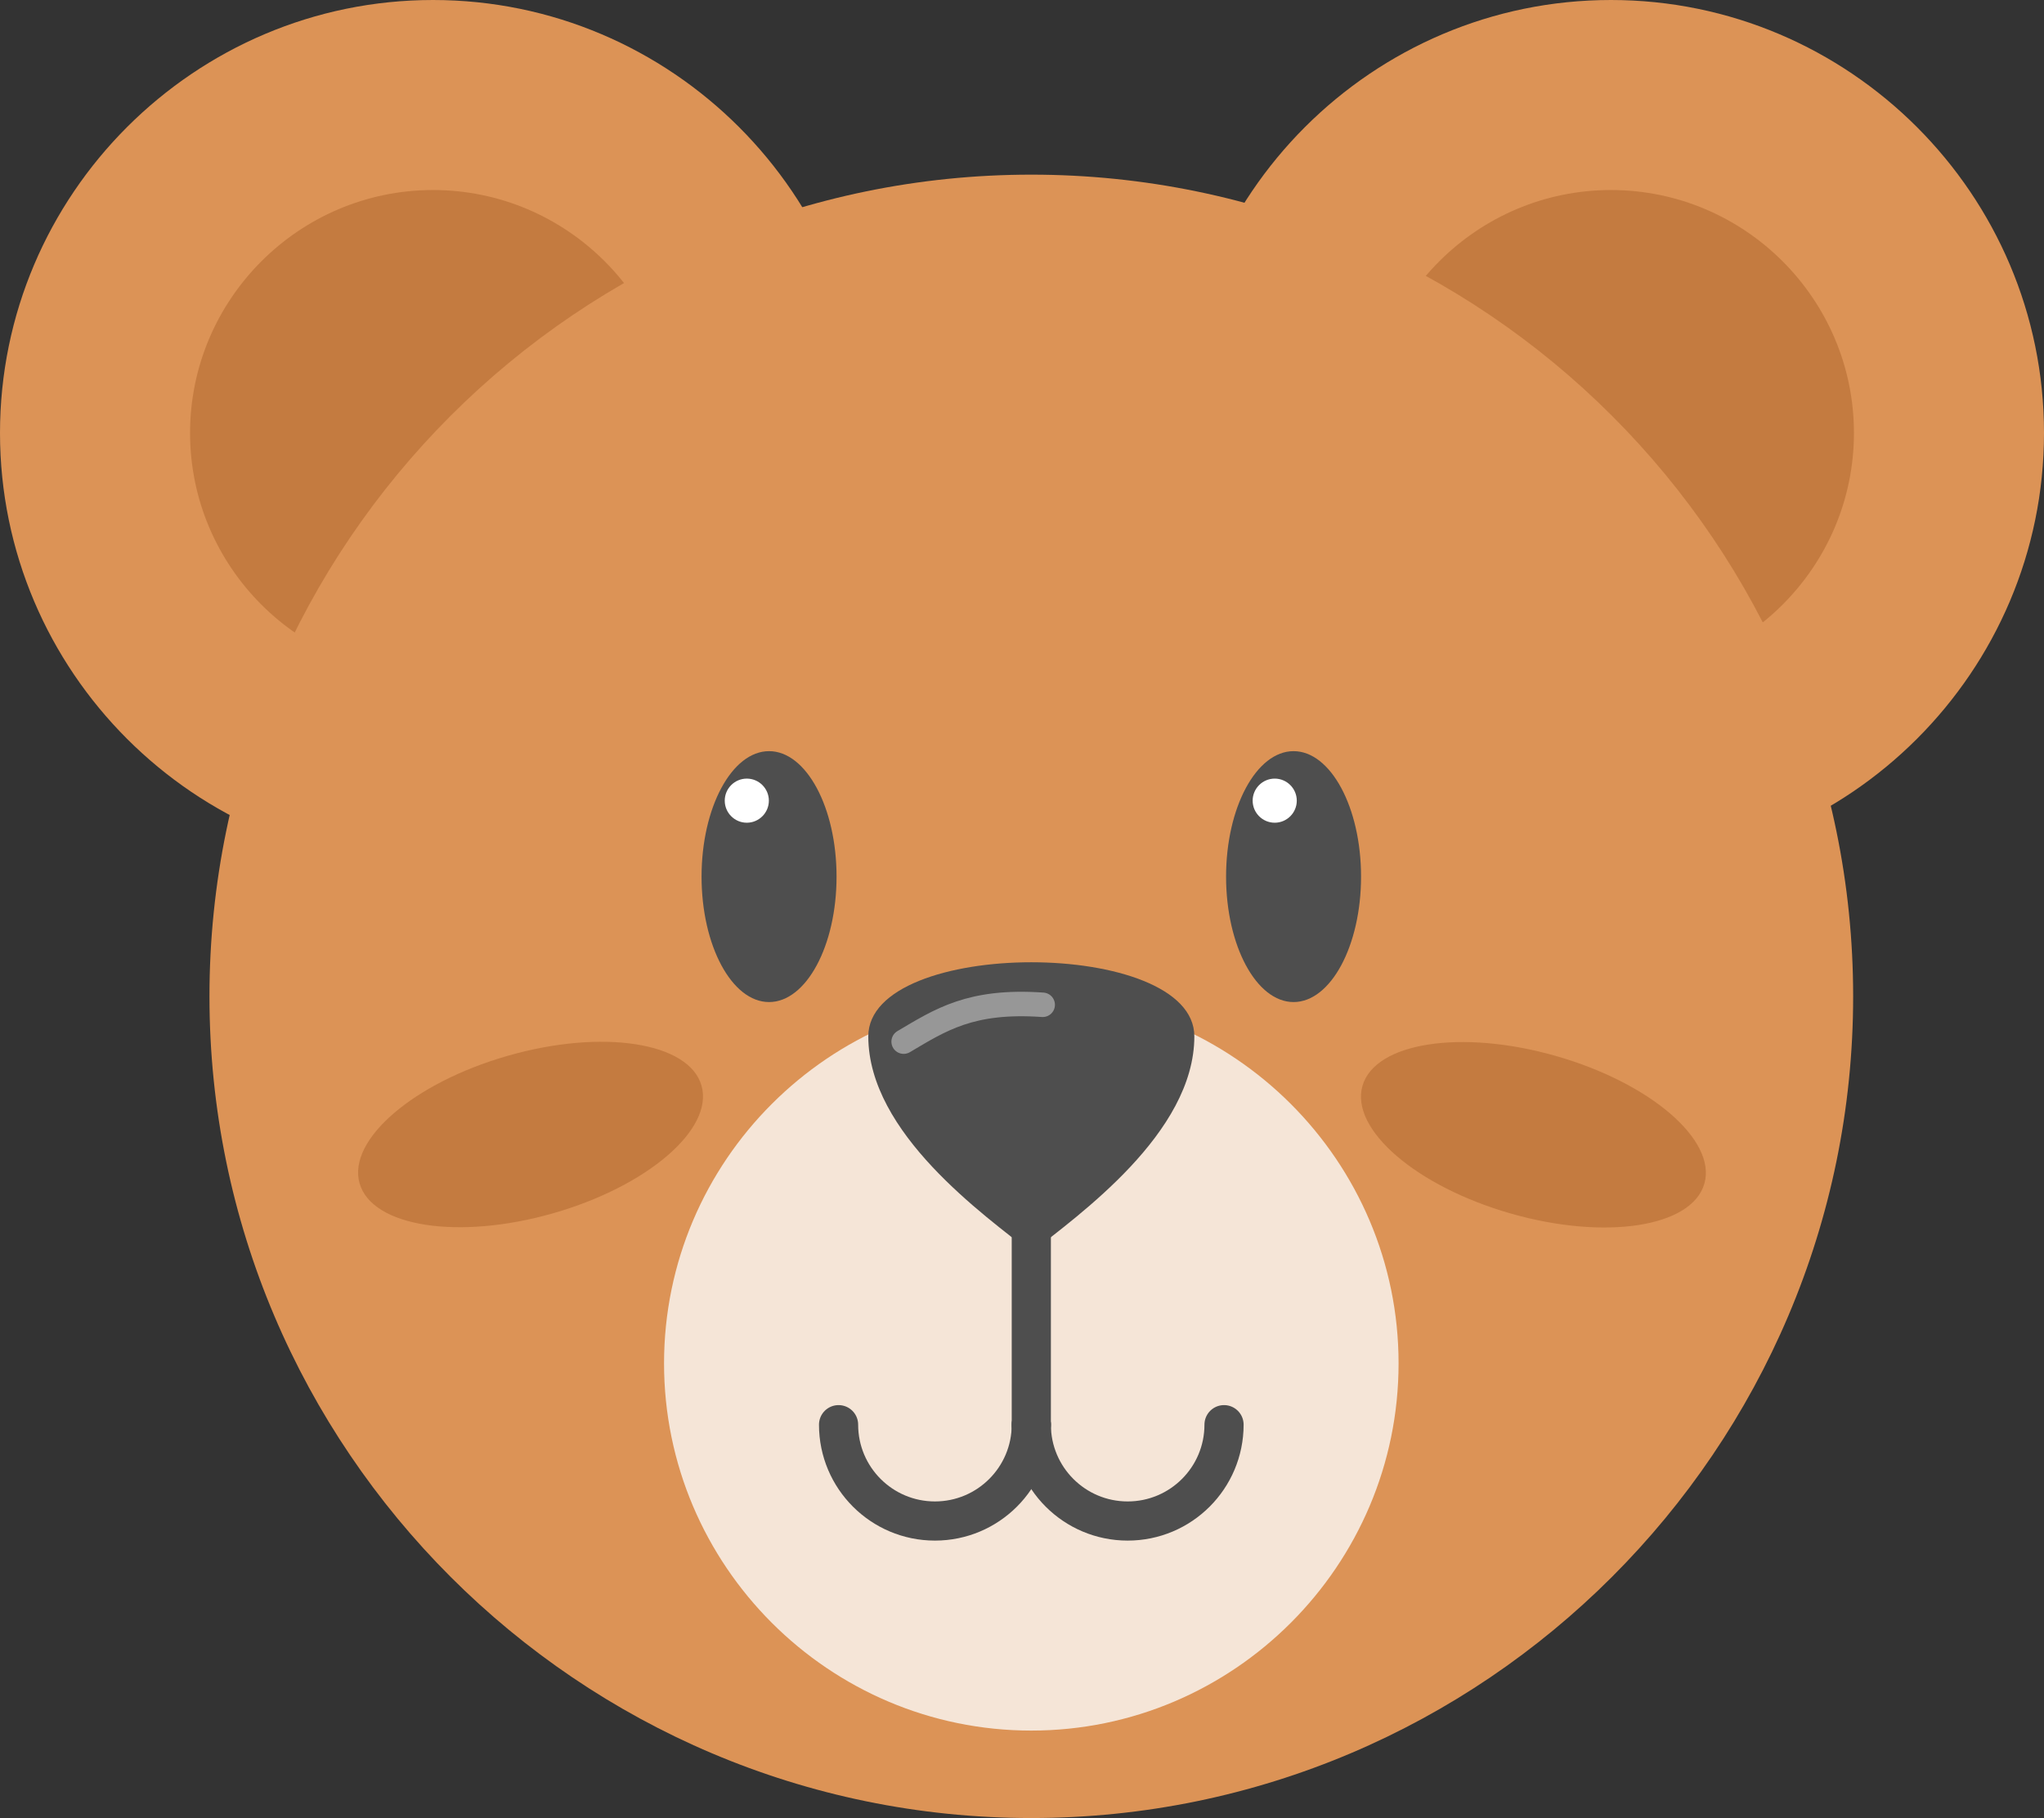 <?xml version="1.0" encoding="utf-8"?>
<!-- Generator: Adobe Illustrator 16.0.0, SVG Export Plug-In . SVG Version: 6.00 Build 0)  -->
<!DOCTYPE svg PUBLIC "-//W3C//DTD SVG 1.1//EN" "http://www.w3.org/Graphics/SVG/1.1/DTD/svg11.dtd">
<svg version="1.1" id="OBJECTS" xmlns="http://www.w3.org/2000/svg" xmlns:xlink="http://www.w3.org/1999/xlink" x="0px" y="0px"
	 width="200.397px" height="178.276px" viewBox="0 0 200.397 178.276" enable-background="new 0 0 200.397 178.276"
	 xml:space="preserve">
<rect x="0" y="0" width="200.397" height="178.276" fill="#333333" stroke="none"/>
<g>
	<path fill-rule="evenodd" clip-rule="evenodd" fill="#DC9356" d="M42.456,84.913c23.384,0,42.457-19.072,42.457-42.456
		C84.913,19.072,65.84,0,42.456,0C19.072,0,0,19.072,0,42.457C0,65.841,19.072,84.913,42.456,84.913z"/>
	<path fill-rule="evenodd" clip-rule="evenodd" fill="#C47B40" d="M42.456,66.279c13.121,0,23.823-10.701,23.823-23.822
		S55.577,18.634,42.456,18.634c-13.121,0-23.822,10.702-23.822,23.823S29.335,66.279,42.456,66.279z"/>
	<path fill-rule="evenodd" clip-rule="evenodd" fill="#DC9356" d="M157.94,84.913c23.385,0,42.457-19.072,42.457-42.456
		C200.397,19.072,181.325,0,157.94,0c-23.384,0-42.456,19.072-42.456,42.457C115.484,65.841,134.557,84.913,157.94,84.913z"/>
	<path fill-rule="evenodd" clip-rule="evenodd" fill="#C47B40" d="M157.94,66.279c13.121,0,23.823-10.701,23.823-23.822
		s-10.702-23.823-23.823-23.823s-23.822,10.702-23.822,23.823S144.819,66.279,157.94,66.279z"/>
	<path fill-rule="evenodd" clip-rule="evenodd" fill="#DC9356" d="M101.111,178.276c44.38,0,80.575-36.195,80.575-80.575
		c0-44.379-36.195-80.575-80.575-80.575c-44.379,0-80.575,36.196-80.575,80.575C20.536,142.081,56.732,178.276,101.111,178.276z"/>
	<path fill-rule="evenodd" clip-rule="evenodd" fill="#F5E5D7" d="M101.111,169.701c19.832,0,36.008-16.175,36.008-36.008
		c0-19.832-16.176-36.007-36.008-36.007s-36.007,16.175-36.007,36.007C65.104,153.526,81.279,169.701,101.111,169.701z"/>
	<path fill-rule="evenodd" clip-rule="evenodd" fill="#4E4E4E" d="M117.095,101.626c0,9.497-11.414,17.564-15.983,21.195
		c-4.569-3.631-15.983-11.698-15.983-21.195C85.128,91.934,117.095,91.941,117.095,101.626z"/>
	
		<line fill-rule="evenodd" clip-rule="evenodd" fill="none" stroke="#4E4E4E" stroke-width="3.84" stroke-linecap="round" stroke-linejoin="round" stroke-miterlimit="22.926" x1="101.111" y1="119.829" x2="101.111" y2="139.704"/>
	
		<path fill-rule="evenodd" clip-rule="evenodd" fill="none" stroke="#4E4E4E" stroke-width="3.84" stroke-linecap="round" stroke-linejoin="round" stroke-miterlimit="22.926" d="
		M101.111,139.704c0,5.218-4.23,9.447-9.448,9.447s-9.448-4.229-9.448-9.447"/>
	
		<path fill-rule="evenodd" clip-rule="evenodd" fill="none" stroke="#4E4E4E" stroke-width="3.84" stroke-linecap="round" stroke-linejoin="round" stroke-miterlimit="22.926" d="
		M101.111,139.704c0,5.218,4.229,9.447,9.448,9.447c5.218,0,9.447-4.229,9.447-9.447"/>
	
		<path fill-rule="evenodd" clip-rule="evenodd" fill="none" stroke="#979797" stroke-width="2.4" stroke-linecap="round" stroke-linejoin="round" stroke-miterlimit="22.926" d="
		M88.595,102.143c3.613-2.135,6.57-4.105,13.633-3.613"/>
	<g>
		<path fill-rule="evenodd" clip-rule="evenodd" fill="#4E4E4E" d="M75.4,98.262c3.645,0,6.617-5.526,6.617-12.302
			S79.045,73.658,75.4,73.658c-3.645,0-6.618,5.526-6.618,12.302S71.755,98.262,75.4,98.262z"/>
		<path fill-rule="evenodd" clip-rule="evenodd" fill="#4E4E4E" d="M126.823,98.262c3.645,0,6.617-5.526,6.617-12.302
			s-2.973-12.302-6.617-12.302s-6.617,5.526-6.617,12.302S123.179,98.262,126.823,98.262z"/>
	</g>
	<g>
		
			<ellipse transform="matrix(-0.275 -0.962 0.962 -0.275 -40.77 191.867)" fill-rule="evenodd" clip-rule="evenodd" fill="#C47B40" cx="51.983" cy="111.311" rx="8.031" ry="17.423"/>
		
			<ellipse transform="matrix(0.275 -0.962 0.962 0.275 1.942 225.196)" fill-rule="evenodd" clip-rule="evenodd" fill="#C47B40" cx="150.24" cy="111.311" rx="8.031" ry="17.423"/>
	</g>
	<path fill-rule="evenodd" clip-rule="evenodd" fill="#FFFFFF" d="M73.218,80.676c1.191,0,2.163-0.972,2.163-2.163
		s-0.971-2.163-2.163-2.163s-2.163,0.972-2.163,2.163S72.026,80.676,73.218,80.676z"/>
	<path fill-rule="evenodd" clip-rule="evenodd" fill="#FFFFFF" d="M124.975,80.676c1.191,0,2.163-0.972,2.163-2.163
		s-0.972-2.163-2.163-2.163s-2.163,0.972-2.163,2.163S123.783,80.676,124.975,80.676z"/>
</g>
</svg>
